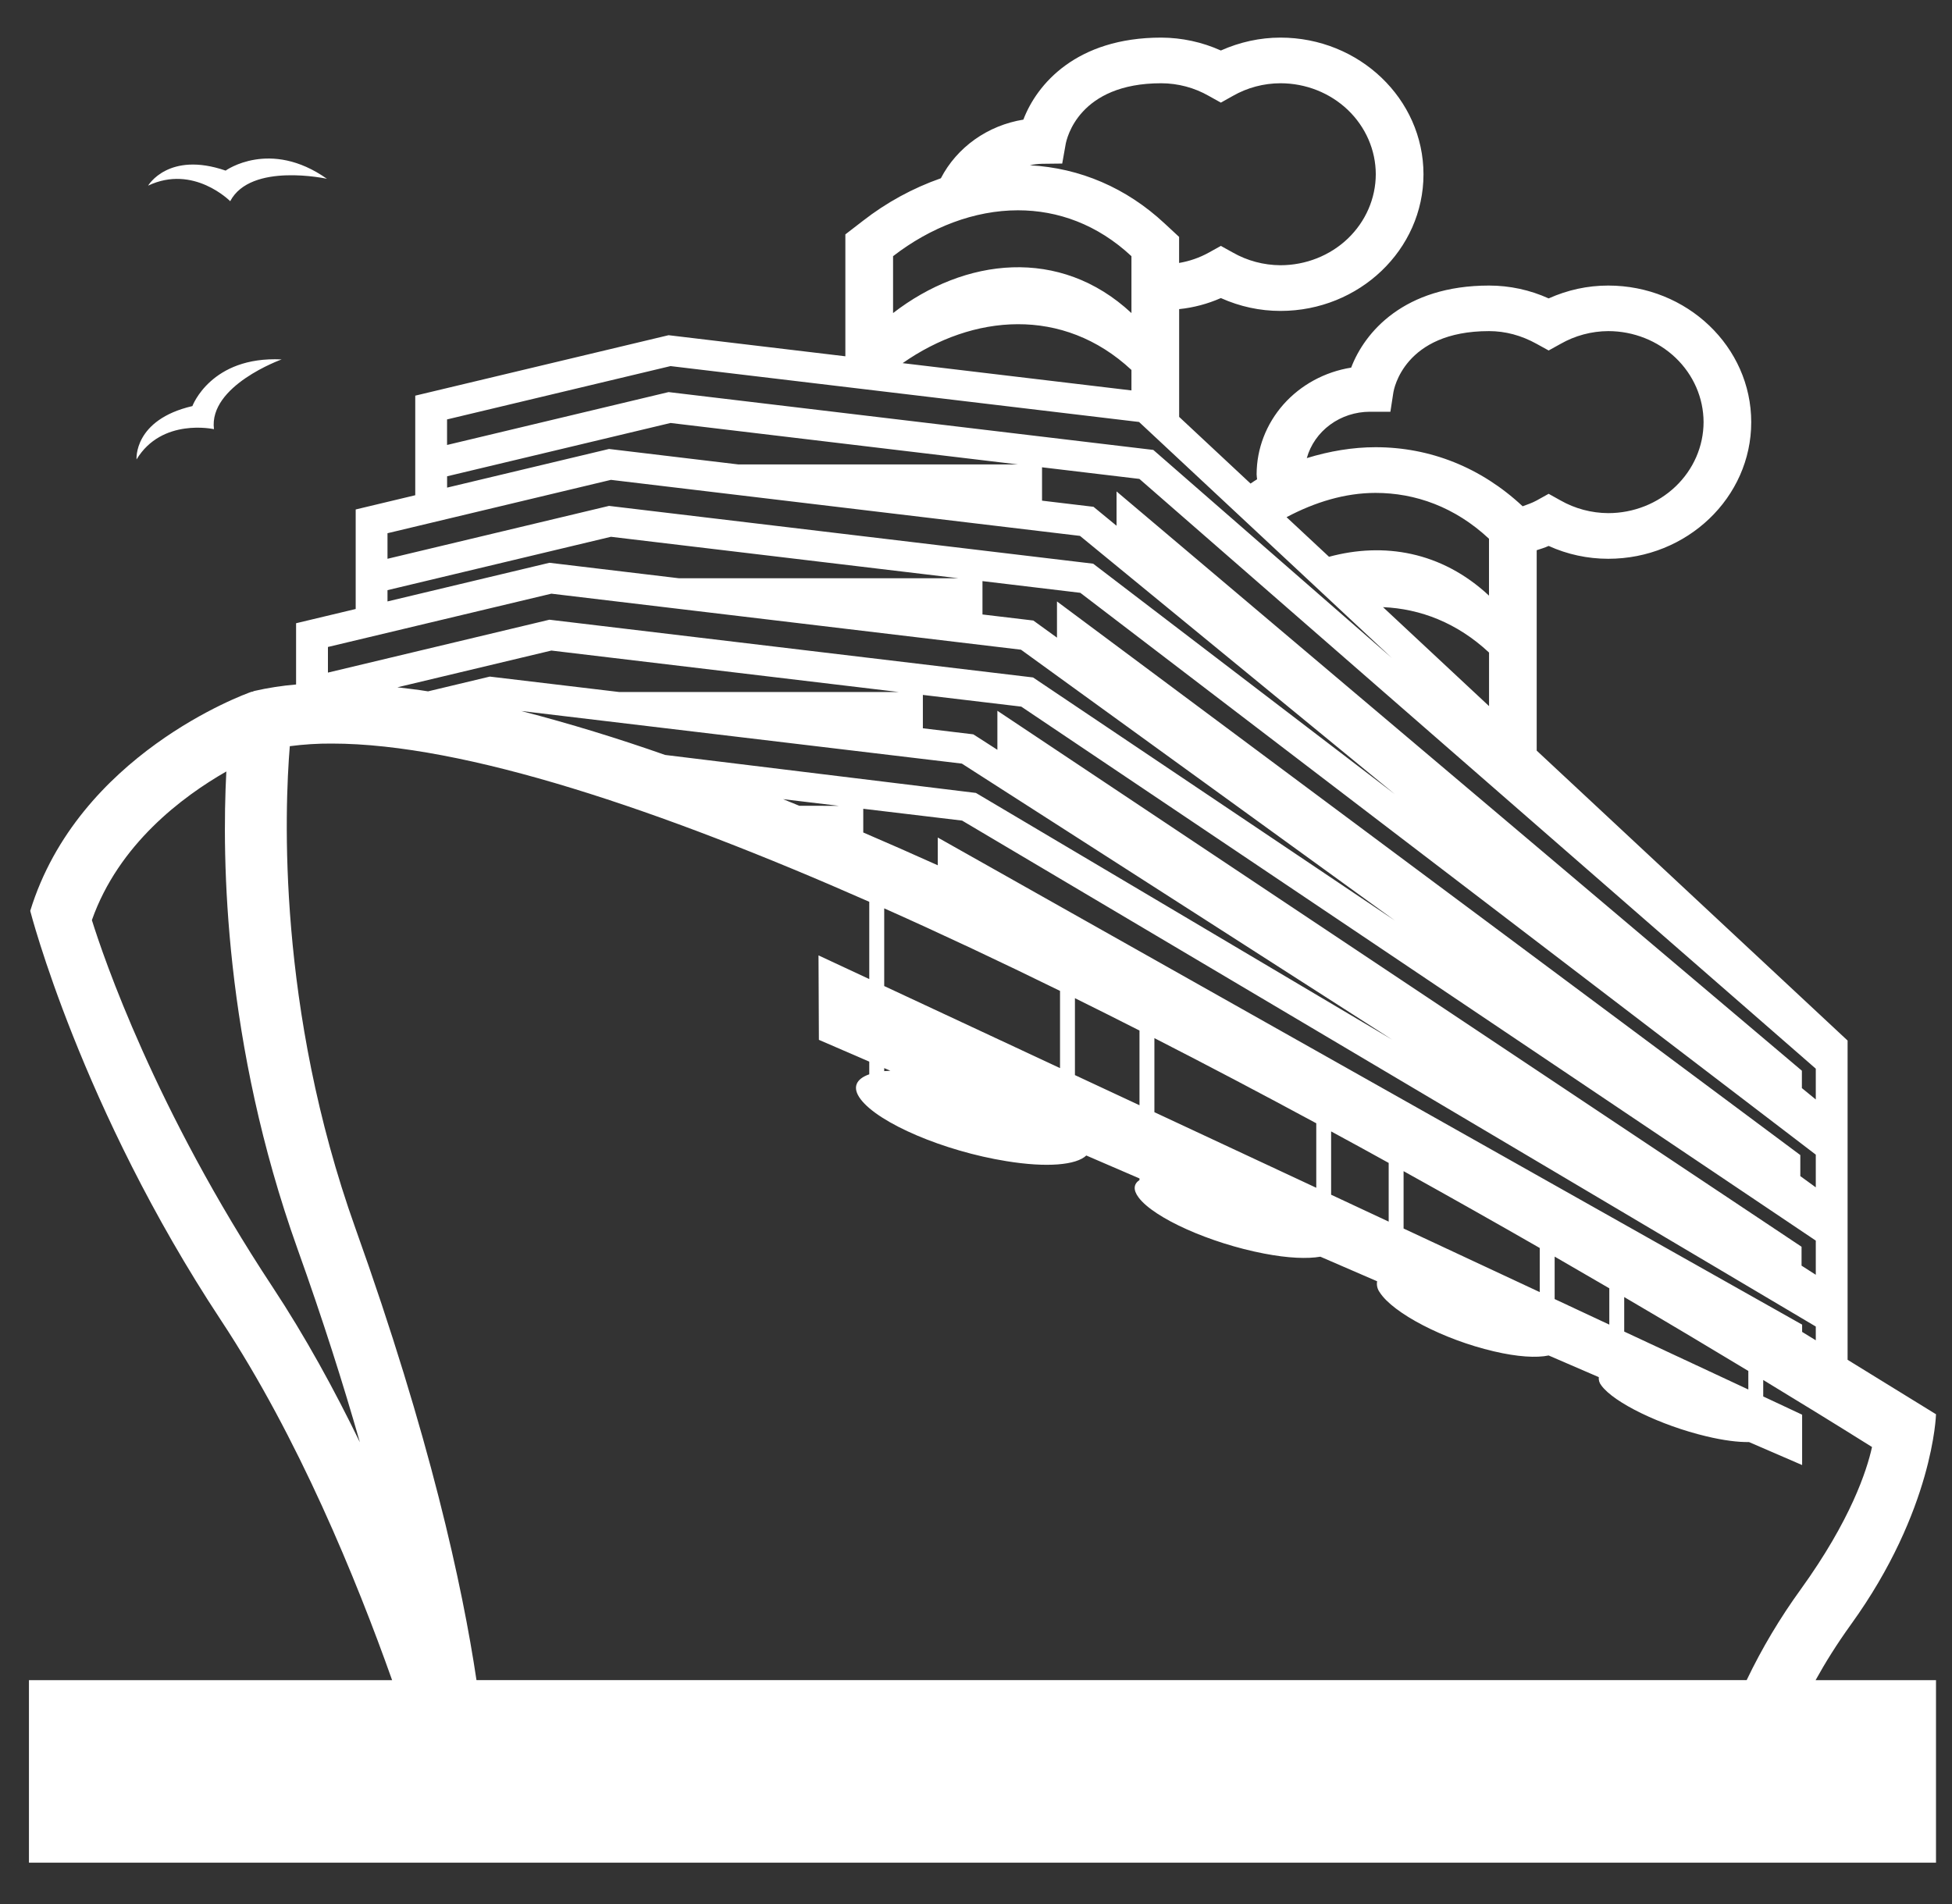 <svg width="41" height="40" viewBox="0 0 41 40" fill="none" xmlns="http://www.w3.org/2000/svg">
<rect x="0" y="0" width="41" height="40" fill="#333333" stroke="none"/>
<path d="M38.878 34.127C40.614 31.722 40.664 29.711 40.664 29.711C40.664 29.711 39.676 29.104 38.807 28.567V21.86L32.277 15.769V11.559C32.361 11.532 32.446 11.506 32.528 11.469C32.919 11.647 33.346 11.739 33.779 11.739C35.436 11.739 36.783 10.451 36.783 8.869C36.783 7.287 35.436 5.999 33.779 5.999C33.347 5.999 32.928 6.09 32.528 6.269C32.136 6.091 31.709 5.999 31.276 5.999C29.49 5.999 28.662 6.98 28.38 7.723C27.825 7.812 27.322 8.086 26.958 8.496C26.595 8.907 26.395 9.427 26.394 9.965C26.394 10.001 26.401 10.034 26.404 10.069C26.357 10.095 26.313 10.129 26.267 10.159L24.767 8.758V6.494C25.07 6.463 25.366 6.384 25.643 6.262C26.043 6.441 26.463 6.532 26.895 6.532C28.551 6.532 29.899 5.244 29.899 3.662C29.899 2.08 28.551 0.79 26.894 0.79C26.468 0.79 26.041 0.883 25.643 1.061C25.251 0.884 24.824 0.792 24.391 0.79C22.606 0.79 21.777 1.771 21.495 2.513C21.125 2.573 20.775 2.716 20.474 2.93C20.173 3.144 19.929 3.423 19.762 3.745C19.17 3.953 18.618 4.255 18.128 4.637L17.756 4.924V7.485L14.043 7.042L8.722 8.312V10.404L7.471 10.703V12.794L6.219 13.093V14.38C5.923 14.405 5.63 14.45 5.341 14.516C5.33 14.518 5.321 14.525 5.31 14.529C5.298 14.532 5.286 14.532 5.275 14.536C5.127 14.588 1.643 15.857 0.635 19.136C0.635 19.136 1.693 23.27 4.643 27.739C6.266 30.196 7.484 33.178 8.236 35.297H0.608V39.131H40.664V35.297H38.135C38.338 34.929 38.582 34.538 38.878 34.127ZM38.139 22.451V23.098L37.847 22.859V22.494L23.452 10.324V11.045L22.968 10.647L21.887 10.518V9.817L23.932 10.061L38.139 22.451ZM19.697 17.595V18.178C19.172 17.941 18.651 17.712 18.132 17.489V16.991L20.208 17.239L38.139 27.868V28.157L37.852 27.981V27.828L19.697 17.595ZM36.722 28.801V29.191L34.115 27.974V27.249C35.087 27.819 35.967 28.345 36.722 28.801ZM33.802 27.065V27.828L32.654 27.291V26.399C33.048 26.627 33.431 26.849 33.802 27.065ZM32.341 26.218V27.145L29.481 25.809V24.604C30.479 25.158 31.439 25.7 32.341 26.218ZM29.168 24.431V25.664L27.959 25.099V23.769C28.369 23.991 28.772 24.211 29.168 24.431ZM27.647 23.598V24.953L24.247 23.365V21.809C25.402 22.4 26.542 23.001 27.647 23.598ZM23.934 21.65V23.219L22.578 22.586V20.97C23.031 21.195 23.484 21.42 23.934 21.65ZM18.572 20.715V19.083C19.793 19.627 21.03 20.211 22.265 20.817V22.439L18.572 20.715ZM18.702 22.495C18.659 22.498 18.611 22.498 18.572 22.502V22.439L18.702 22.495ZM13.97 15.86C12.978 15.511 11.97 15.202 10.949 14.937L20.203 16.042L29.243 21.842L20.498 16.658L13.97 15.86ZM17.619 16.929L16.789 16.928C16.675 16.881 16.561 16.835 16.448 16.789L17.619 16.929ZM10.288 14.214L8.991 14.524C8.769 14.488 8.559 14.465 8.347 14.439L11.581 13.667L18.879 14.538H13.006L10.288 14.214ZM37.84 26.589V26.192L20.949 14.932V15.752L20.509 15.469L20.443 15.427L19.384 15.3V14.599L21.451 14.845L38.139 26.063V26.781L37.84 26.589ZM37.814 24.708V24.266L22.201 12.635V13.396L21.704 13.036L20.636 12.909V12.208L22.691 12.454L38.139 24.257V24.944L37.814 24.708ZM31.276 14.834L29.049 12.755C29.832 12.789 30.604 13.082 31.276 13.709V14.834ZM28.772 8.65H29.204L29.267 8.241C29.276 8.189 29.487 6.956 31.276 6.956C31.621 6.956 31.957 7.047 32.276 7.224L32.528 7.363L32.779 7.224C33.082 7.051 33.427 6.958 33.779 6.956C34.31 6.956 34.818 7.158 35.194 7.516C35.569 7.874 35.781 8.361 35.782 8.868C35.781 9.376 35.569 9.862 35.194 10.22C34.818 10.579 34.31 10.78 33.779 10.78C33.427 10.778 33.082 10.686 32.779 10.514L32.528 10.374L32.276 10.514C32.18 10.567 32.08 10.599 31.982 10.636L31.974 10.629C31.108 9.822 30.041 9.395 28.893 9.395C28.413 9.395 27.926 9.477 27.448 9.624C27.526 9.345 27.698 9.098 27.938 8.922C28.177 8.746 28.47 8.651 28.772 8.65ZM28.892 10.355C29.728 10.355 30.559 10.65 31.275 11.318V12.513C30.277 11.583 29.061 11.387 27.915 11.697L27.023 10.865C27.619 10.548 28.254 10.355 28.892 10.355ZM21.887 3.441L22.311 3.436L22.382 3.036C22.405 2.905 22.66 1.749 24.391 1.749C24.743 1.75 25.088 1.842 25.39 2.015L25.643 2.156L25.895 2.015C26.197 1.842 26.542 1.75 26.894 1.749C27.425 1.749 27.933 1.95 28.309 2.308C28.684 2.667 28.896 3.153 28.897 3.66C28.896 4.168 28.684 4.654 28.309 5.013C27.933 5.371 27.425 5.572 26.894 5.572C26.542 5.57 26.197 5.478 25.894 5.305L25.643 5.166L25.391 5.306C25.198 5.413 24.986 5.487 24.766 5.524V4.977L24.463 4.696C23.66 3.946 22.684 3.529 21.631 3.472C21.715 3.453 21.801 3.443 21.887 3.441ZM18.758 5.382C19.544 4.774 20.467 4.418 21.383 4.418C22.219 4.418 23.049 4.714 23.765 5.382V6.577C22.263 5.177 20.261 5.415 18.758 6.577V5.382ZM23.765 7.772V8.202L18.959 7.629C20.435 6.595 22.329 6.434 23.765 7.772ZM9.391 8.811L14.084 7.691L23.925 8.865L29.236 13.824L24.224 9.452L14.043 8.237L9.39 9.348V8.811H9.391ZM9.391 10.006L14.084 8.886L21.381 9.757H15.509L12.792 9.432L9.391 10.244V10.006ZM8.139 11.202L12.832 10.081L22.684 11.258L29.296 16.683L22.961 11.842L12.792 10.628L8.139 11.739V11.202ZM8.139 12.398L12.832 11.277L20.13 12.148H14.259L11.54 11.823L8.139 12.635V12.398ZM6.887 13.592L11.581 12.472L21.445 13.649L29.3 19.34L21.698 14.232L11.54 13.019L6.888 14.13V13.592H6.887ZM5.726 27.039C3.253 23.293 2.171 20.102 1.93 19.33C2.492 17.736 3.83 16.736 4.754 16.207C4.657 18.059 4.706 21.917 6.246 26.229C6.786 27.737 7.214 29.091 7.559 30.3C7.022 29.194 6.411 28.077 5.726 27.039ZM7.465 25.803C5.816 21.187 5.977 17.02 6.087 15.676C6.379 15.638 6.673 15.619 6.967 15.621C9.756 15.621 13.877 17.013 18.258 18.945V20.568L17.192 20.071L17.2 21.845L18.258 22.303V22.569C17.977 22.668 17.892 22.849 18.078 23.094C18.462 23.6 19.829 24.183 21.135 24.393C21.997 24.534 22.606 24.475 22.817 24.275L23.934 24.757V24.79C23.812 24.872 23.795 24.995 23.914 25.155C24.235 25.588 25.414 26.117 26.55 26.335C27.057 26.433 27.461 26.448 27.733 26.401L28.925 26.917C28.911 26.998 28.93 27.081 28.979 27.148C29.258 27.588 30.328 28.145 31.376 28.389C31.876 28.507 32.275 28.529 32.528 28.476L33.581 28.931C33.575 28.993 33.593 29.054 33.633 29.103C33.892 29.465 34.878 29.946 35.843 30.175C36.203 30.261 36.508 30.299 36.736 30.295L37.852 30.778L37.852 29.72L37.035 29.337V28.991C37.8 29.455 38.562 29.924 39.32 30.399C39.211 30.895 38.872 31.934 37.826 33.385C37.388 33.989 37.007 34.628 36.687 35.296H10.008C9.713 33.319 9.033 30.187 7.465 25.803ZM4.494 9.016C4.38 8.101 5.915 7.551 5.915 7.551C4.43 7.478 4.041 8.531 4.041 8.531C2.799 8.82 2.868 9.652 2.868 9.652C3.4 8.771 4.494 9.016 4.494 9.016ZM4.835 4.227C5.269 3.405 6.867 3.756 6.867 3.756C5.671 2.912 4.739 3.584 4.739 3.584C3.536 3.17 3.111 3.9 3.111 3.9C4.065 3.446 4.835 4.227 4.835 4.227Z" fill="white"/>
</svg>
